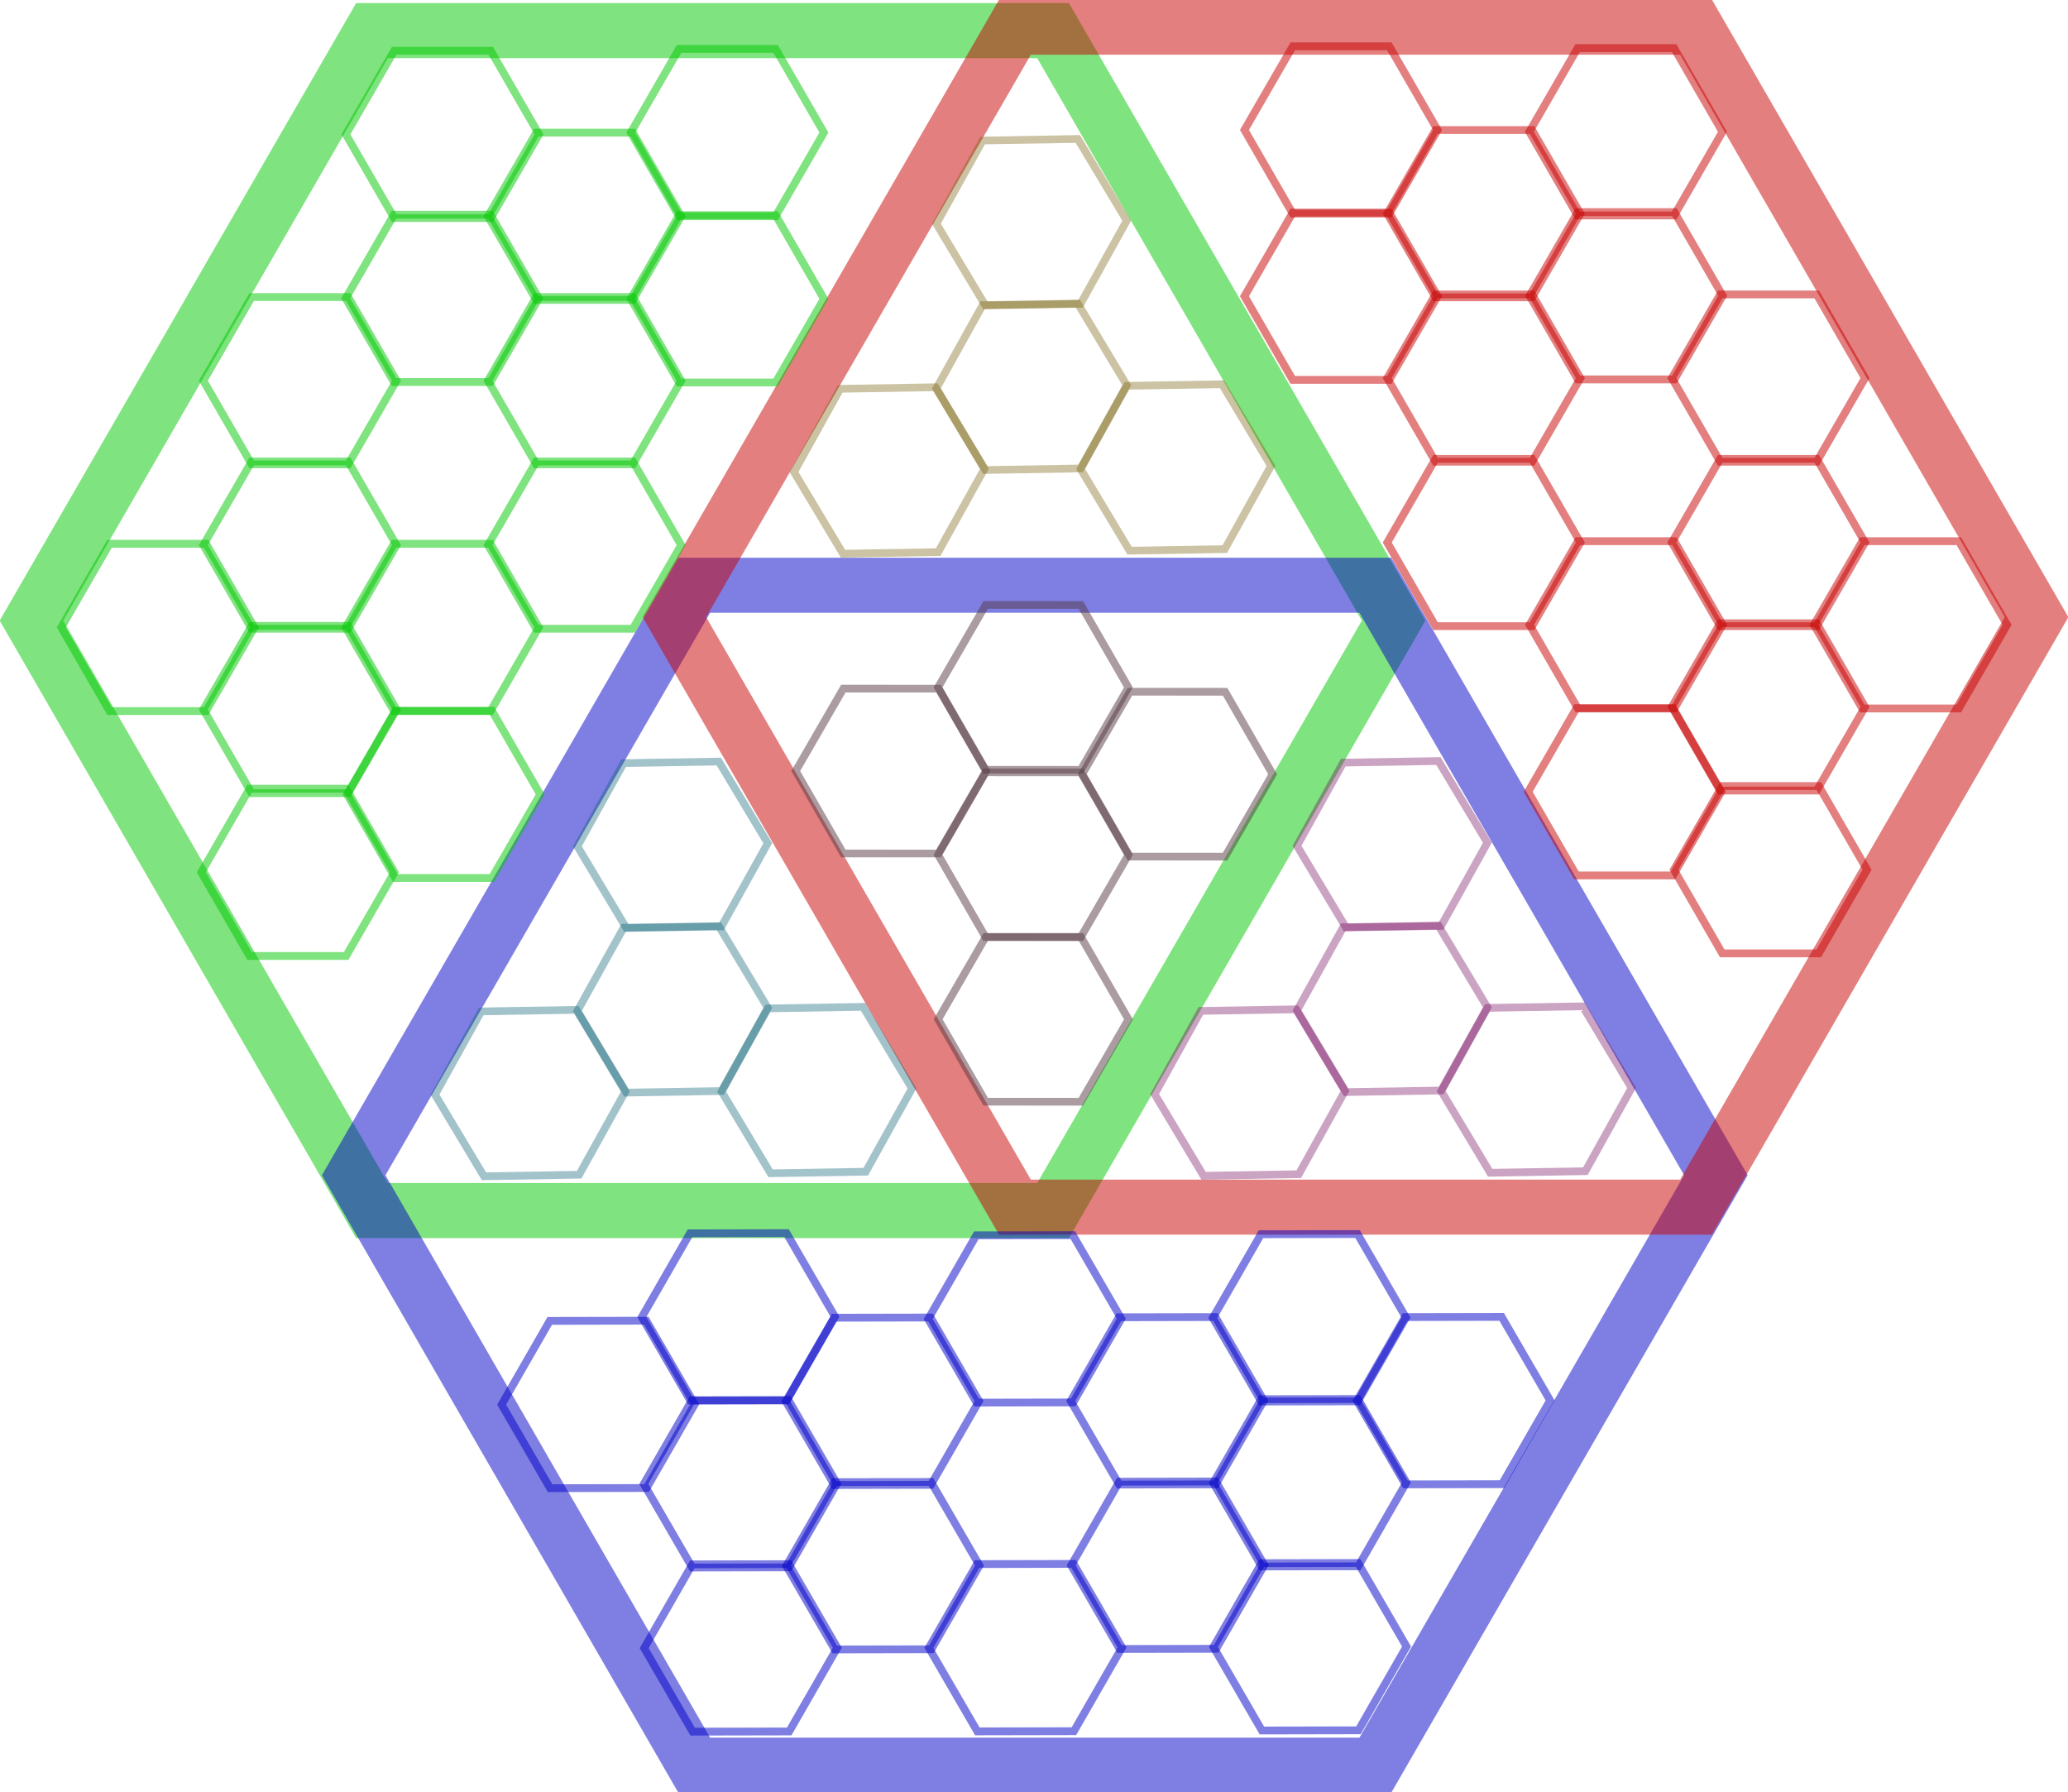 <?xml version="1.0" encoding="UTF-8" standalone="no"?>
<!-- Created with Inkscape (http://www.inkscape.org/) -->

<svg
   width="55.685mm"
   height="48.256mm"
   viewBox="0 0 55.685 48.256"
   version="1.1"
   id="svg1"
   inkscape:version="1.3.1 (9b9bdc1480, 2023-11-25, custom)"
   sodipodi:docname="actantVenn3.svg"
   xmlns:inkscape="http://www.inkscape.org/namespaces/inkscape"
   xmlns:sodipodi="http://sodipodi.sourceforge.net/DTD/sodipodi-0.dtd"
   xmlns="http://www.w3.org/2000/svg"
   xmlns:svg="http://www.w3.org/2000/svg">
  <sodipodi:namedview
     id="namedview1"
     pagecolor="#ffffff"
     bordercolor="#000000"
     borderopacity="0.25"
     inkscape:showpageshadow="2"
     inkscape:pageopacity="0.0"
     inkscape:pagecheckerboard="0"
     inkscape:deskcolor="#d1d1d1"
     inkscape:document-units="mm"
     inkscape:zoom="0.72693603"
     inkscape:cx="170.57897"
     inkscape:cy="257.24409"
     inkscape:window-width="1850"
     inkscape:window-height="1016"
     inkscape:window-x="70"
     inkscape:window-y="27"
     inkscape:window-maximized="1"
     inkscape:current-layer="layer1" />
  <defs
     id="defs1" />
  <g
     inkscape:label="Calque 1"
     inkscape:groupmode="layer"
     id="layer1"
     transform="translate(-59.531,-80.433)">
    <g
       class="gInit cpt79697"
       id="g49-9"
       transform="matrix(0.917,0,0,0.917,78.718,97.141)"
       style="fill:none;fill-opacity:0.2;stroke:#00c800;stroke-width:1.616;stroke-dasharray:none;stroke-opacity:0.5">
      <polygon
         points="-10,17.321 10,17.321 20,0 10,-17.321 -10,-17.321 -20,-2.4492936e-15 "
         fill="rgba(26, 199, 194, 0.1)"
         stroke="#ffffff"
         stroke-width="0.05"
         id="polygon49-1"
         style="fill:none;fill-opacity:0.2;stroke:#00c800;stroke-width:1.616;stroke-dasharray:none;stroke-opacity:0.5" />
    </g>
    <g
       class="gInit cpt79697"
       id="g50-2"
       transform="matrix(0.917,0,0,0.917,87.395,112.073)"
       style="fill:none;fill-opacity:0.2;stroke:#0000c8;stroke-width:1.616;stroke-dasharray:none;stroke-opacity:0.5">
      <polygon
         points="10,-17.321 -10,-17.321 -20,-2.4492936e-15 -10,17.321 10,17.321 20,0 "
         fill="rgba(26, 199, 194, 0.1)"
         stroke="#ffffff"
         stroke-width="0.05"
         id="polygon50-7"
         style="fill:none;fill-opacity:0.2;stroke:#0000c8;stroke-width:1.616;stroke-dasharray:none;stroke-opacity:0.5" />
    </g>
    <g
       class="gInit cpt79697"
       id="g54-2"
       transform="matrix(0.917,0,0,0.917,96.03,97.049)"
       style="fill:none;fill-opacity:0.2;stroke:#c80000;stroke-width:1.616;stroke-dasharray:none;stroke-opacity:0.5">
      <polygon
         points="-20,-2.4492936e-15 -10,17.321 10,17.321 20,0 10,-17.321 -10,-17.321 "
         fill="rgba(26, 199, 194, 0.1)"
         stroke="#ffffff"
         stroke-width="0.05"
         id="polygon54-6"
         style="fill:none;fill-opacity:0.2;stroke:#c80000;stroke-width:1.616;stroke-dasharray:none;stroke-opacity:0.5" />
    </g>
    <g
       id="g185"
       transform="matrix(6.191,0,0,6.191,-2023.756,-1706.46)">
      <g
         class="gInit cpt79697"
         id="g107"
         transform="matrix(0.021,0,0,0.021,337.807,290.283)"
         style="fill:none;stroke:#00c800;stroke-width:1.616;stroke-dasharray:none;stroke-opacity:0.5">
        <polygon
           points="20,0 10,-17.321 -10,-17.321 -20,-2.4492936e-15 -10,17.321 10,17.321 "
           fill="rgba(26, 199, 194, 0.1)"
           stroke="#ffffff"
           stroke-width="0.05"
           id="polygon106"
           style="fill:none;stroke:#00c800;stroke-width:1.616;stroke-dasharray:none;stroke-opacity:0.5" />
      </g>
      <g
         class="gInit cpt79697"
         id="g108"
         transform="matrix(0.021,0,0,0.021,337.807,290.998)"
         style="fill:none;stroke:#00c800;stroke-width:1.616;stroke-dasharray:none;stroke-opacity:0.5">
        <polygon
           points="20,0 10,-17.321 -10,-17.321 -20,-2.4492936e-15 -10,17.321 10,17.321 "
           fill="rgba(26, 199, 194, 0.1)"
           stroke="#ffffff"
           stroke-width="0.05"
           id="polygon107"
           style="fill:none;stroke:#00c800;stroke-width:1.616;stroke-dasharray:none;stroke-opacity:0.5" />
      </g>
      <g
         class="gInit cpt79697"
         id="g109"
         transform="matrix(0.021,0,0,0.021,337.807,291.713)"
         style="fill:none;stroke:#00c800;stroke-width:1.616;stroke-dasharray:none;stroke-opacity:0.5">
        <polygon
           points="20,0 10,-17.321 -10,-17.321 -20,-2.4492936e-15 -10,17.321 10,17.321 "
           fill="rgba(26, 199, 194, 0.1)"
           stroke="#ffffff"
           stroke-width="0.05"
           id="polygon108"
           style="fill:none;stroke:#00c800;stroke-width:1.616;stroke-dasharray:none;stroke-opacity:0.5" />
      </g>
      <g
         class="gInit cpt79697"
         id="g110"
         transform="matrix(0.021,0,0,0.021,338.426,289.925)"
         style="fill:none;stroke:#00c800;stroke-width:1.616;stroke-dasharray:none;stroke-opacity:0.5">
        <polygon
           points="20,0 10,-17.321 -10,-17.321 -20,-2.4492936e-15 -10,17.321 10,17.321 "
           fill="rgba(26, 199, 194, 0.1)"
           stroke="#ffffff"
           stroke-width="0.05"
           id="polygon109"
           style="fill:none;stroke:#00c800;stroke-width:1.616;stroke-dasharray:none;stroke-opacity:0.5" />
      </g>
      <g
         class="gInit cpt79697"
         id="g111"
         transform="matrix(0.021,0,0,0.021,338.426,291.356)"
         style="fill:none;stroke:#00c800;stroke-width:1.616;stroke-dasharray:none;stroke-opacity:0.5">
        <polygon
           points="20,0 10,-17.321 -10,-17.321 -20,-2.4492936e-15 -10,17.321 10,17.321 "
           fill="rgba(26, 199, 194, 0.1)"
           stroke="#ffffff"
           stroke-width="0.05"
           id="polygon110"
           style="fill:none;stroke:#00c800;stroke-width:1.616;stroke-dasharray:none;stroke-opacity:0.5" />
      </g>
      <polygon
         points="20,0 10,-17.321 -10,-17.321 -20,-2.4492936e-15 -10,17.321 10,17.321 "
         fill="rgba(26, 199, 194, 0.1)"
         stroke="#ffffff"
         stroke-width="0.05"
         id="polygon112"
         style="fill:none;stroke:#00c800;stroke-width:1.616;stroke-dasharray:none;stroke-opacity:0.5"
         transform="matrix(0.021,0,0,0.021,339.045,289.568)" />
      <g
         class="gInit cpt79697"
         id="g114"
         transform="matrix(0.021,0,0,0.021,339.045,290.283)"
         style="fill:none;stroke:#00c800;stroke-width:1.616;stroke-dasharray:none;stroke-opacity:0.5">
        <polygon
           points="20,0 10,-17.321 -10,-17.321 -20,-2.4492936e-15 -10,17.321 10,17.321 "
           fill="rgba(26, 199, 194, 0.1)"
           stroke="#ffffff"
           stroke-width="0.05"
           id="polygon113"
           style="fill:none;stroke:#00c800;stroke-width:1.616;stroke-dasharray:none;stroke-opacity:0.5" />
      </g>
      <g
         class="gInit cpt79697"
         id="g115"
         style="fill:none;stroke:#00c800;stroke-width:1.616;stroke-dasharray:none;stroke-opacity:0.5"
         transform="matrix(0.021,0,0,0.021,339.045,290.998)">
        <polygon
           points="20,0 10,-17.321 -10,-17.321 -20,-2.4492936e-15 -10,17.321 10,17.321 "
           fill="rgba(26, 199, 194, 0.1)"
           stroke="#ffffff"
           stroke-width="0.05"
           id="polygon114"
           style="fill:none;stroke:#00c800;stroke-width:1.616;stroke-dasharray:none;stroke-opacity:0.5" />
      </g>
      <g
         class="gInit cpt79697"
         id="g179"
         transform="matrix(0.021,0,0,0.021,337.189,291.356)"
         style="fill:none;stroke:#00c800;stroke-width:1.616;stroke-dasharray:none;stroke-opacity:0.5">
        <polygon
           points="-10,-17.321 -20,-2.4492936e-15 -10,17.321 10,17.321 20,0 10,-17.321 "
           fill="rgba(26, 199, 194, 0.1)"
           stroke="#ffffff"
           stroke-width="0.05"
           id="polygon179"
           style="fill:none;stroke:#00c800;stroke-width:1.616;stroke-dasharray:none;stroke-opacity:0.5" />
      </g>
      <g
         class="gInit cpt79697"
         id="g180"
         transform="matrix(0.021,0,0,0.021,337.798,292.421)"
         style="fill:none;stroke:#00c800;stroke-width:1.616;stroke-dasharray:none;stroke-opacity:0.5">
        <polygon
           points="-10,-17.321 -20,-2.4492936e-15 -10,17.321 10,17.321 20,0 10,-17.321 "
           fill="rgba(26, 199, 194, 0.1)"
           stroke="#ffffff"
           stroke-width="0.05"
           id="polygon180"
           style="fill:none;stroke:#00c800;stroke-width:1.616;stroke-dasharray:none;stroke-opacity:0.5" />
      </g>
      <g
         class="gInit cpt79697"
         id="g181"
         transform="matrix(0.021,0,0,0.021,338.432,292.082)"
         style="fill:none;stroke:#00c800;stroke-width:1.616;stroke-dasharray:none;stroke-opacity:0.5">
        <polygon
           points="-20,-2.4492936e-15 -10,17.321 10,17.321 20,0 10,-17.321 -10,-17.321 "
           fill="rgba(26, 199, 194, 0.1)"
           stroke="#ffffff"
           stroke-width="0.05"
           id="polygon181"
           style="fill:none;stroke:#00c800;stroke-width:1.616;stroke-dasharray:none;stroke-opacity:0.5" />
      </g>
      <g
         class="gInit cpt79697"
         id="g182"
         transform="matrix(0.021,0,0,0.021,339.666,289.927)"
         style="fill:none;stroke:#00c800;stroke-width:1.616;stroke-dasharray:none;stroke-opacity:0.5">
        <polygon
           points="20,0 10,-17.321 -10,-17.321 -20,-2.4492936e-15 -10,17.321 10,17.321 "
           fill="rgba(26, 199, 194, 0.1)"
           stroke="#ffffff"
           stroke-width="0.05"
           id="polygon182"
           style="fill:none;stroke:#00c800;stroke-width:1.616;stroke-dasharray:none;stroke-opacity:0.5" />
      </g>
      <g
         class="gInit cpt79697"
         id="g183"
         transform="matrix(0.021,0,0,0.021,338.427,289.212)"
         style="fill:none;stroke:#00c800;stroke-width:1.616;stroke-dasharray:none;stroke-opacity:0.5">
        <polygon
           points="-10,-17.321 -20,-2.4492936e-15 -10,17.321 10,17.321 20,0 10,-17.321 "
           fill="rgba(26, 199, 194, 0.1)"
           stroke="#ffffff"
           stroke-width="0.05"
           id="polygon183"
           style="fill:none;stroke:#00c800;stroke-width:1.616;stroke-dasharray:none;stroke-opacity:0.5" />
      </g>
      <g
         class="gInit cpt79697"
         id="g184"
         transform="matrix(0.021,0,0,0.021,339.666,289.204)"
         style="fill:none;stroke:#00c800;stroke-width:1.616;stroke-dasharray:none;stroke-opacity:0.5">
        <polygon
           points="-20,-2.4492936e-15 -10,17.321 10,17.321 20,0 10,-17.321 -10,-17.321 "
           fill="rgba(26, 199, 194, 0.1)"
           stroke="#ffffff"
           stroke-width="0.05"
           id="polygon184"
           style="fill:none;stroke:#00c800;stroke-width:1.616;stroke-dasharray:none;stroke-opacity:0.5" />
      </g>
    </g>
    <g
       id="g199"
       transform="matrix(-6.191,0,0,6.191,2198.513,-1706.53)"
       style="stroke:#c80000;stroke-opacity:0.5">
      <g
         class="gInit cpt79697"
         id="g186"
         transform="matrix(0.021,0,0,0.021,337.807,290.283)"
         style="fill:none;stroke:#c80000;stroke-width:1.616;stroke-dasharray:none;stroke-opacity:0.5">
        <polygon
           points="-10,17.321 10,17.321 20,0 10,-17.321 -10,-17.321 -20,-2.4492936e-15 "
           fill="rgba(26, 199, 194, 0.1)"
           stroke="#ffffff"
           stroke-width="0.05"
           id="polygon185"
           style="fill:none;stroke:#c80000;stroke-width:1.616;stroke-dasharray:none;stroke-opacity:0.5" />
      </g>
      <g
         class="gInit cpt79697"
         id="g187"
         transform="matrix(0.021,0,0,0.021,337.807,290.998)"
         style="fill:none;stroke:#c80000;stroke-width:1.616;stroke-dasharray:none;stroke-opacity:0.5">
        <polygon
           points="-10,17.321 10,17.321 20,0 10,-17.321 -10,-17.321 -20,-2.4492936e-15 "
           fill="rgba(26, 199, 194, 0.1)"
           stroke="#ffffff"
           stroke-width="0.05"
           id="polygon186"
           style="fill:none;stroke:#c80000;stroke-width:1.616;stroke-dasharray:none;stroke-opacity:0.5" />
      </g>
      <g
         class="gInit cpt79697"
         id="g188"
         transform="matrix(0.021,0,0,0.021,337.807,291.713)"
         style="fill:none;stroke:#c80000;stroke-width:1.616;stroke-dasharray:none;stroke-opacity:0.5">
        <polygon
           points="-10,17.321 10,17.321 20,0 10,-17.321 -10,-17.321 -20,-2.4492936e-15 "
           fill="rgba(26, 199, 194, 0.1)"
           stroke="#ffffff"
           stroke-width="0.05"
           id="polygon187"
           style="fill:none;stroke:#c80000;stroke-width:1.616;stroke-dasharray:none;stroke-opacity:0.5" />
      </g>
      <g
         class="gInit cpt79697"
         id="g189"
         transform="matrix(0.021,0,0,0.021,338.426,289.925)"
         style="fill:none;stroke:#c80000;stroke-width:1.616;stroke-dasharray:none;stroke-opacity:0.5">
        <polygon
           points="-10,17.321 10,17.321 20,0 10,-17.321 -10,-17.321 -20,-2.4492936e-15 "
           fill="rgba(26, 199, 194, 0.1)"
           stroke="#ffffff"
           stroke-width="0.05"
           id="polygon188"
           style="fill:none;stroke:#c80000;stroke-width:1.616;stroke-dasharray:none;stroke-opacity:0.5" />
      </g>
      <g
         class="gInit cpt79697"
         id="g190"
         transform="matrix(0.021,0,0,0.021,338.426,291.356)"
         style="fill:none;stroke:#c80000;stroke-width:1.616;stroke-dasharray:none;stroke-opacity:0.5">
        <polygon
           points="-10,17.321 10,17.321 20,0 10,-17.321 -10,-17.321 -20,-2.4492936e-15 "
           fill="rgba(26, 199, 194, 0.1)"
           stroke="#ffffff"
           stroke-width="0.05"
           id="polygon189"
           style="fill:none;stroke:#c80000;stroke-width:1.616;stroke-dasharray:none;stroke-opacity:0.5" />
      </g>
      <polygon
         points="-10,17.321 10,17.321 20,0 10,-17.321 -10,-17.321 -20,-2.4492936e-15 "
         fill="rgba(26, 199, 194, 0.1)"
         stroke="#ffffff"
         stroke-width="0.05"
         id="polygon190"
         style="fill:none;stroke:#c80000;stroke-width:1.616;stroke-dasharray:none;stroke-opacity:0.5"
         transform="matrix(0.021,0,0,0.021,339.045,289.568)" />
      <g
         class="gInit cpt79697"
         id="g191"
         transform="matrix(0.021,0,0,0.021,339.045,290.283)"
         style="fill:none;stroke:#c80000;stroke-width:1.616;stroke-dasharray:none;stroke-opacity:0.5">
        <polygon
           points="-10,17.321 10,17.321 20,0 10,-17.321 -10,-17.321 -20,-2.4492936e-15 "
           fill="rgba(26, 199, 194, 0.1)"
           stroke="#ffffff"
           stroke-width="0.05"
           id="polygon191"
           style="fill:none;stroke:#c80000;stroke-width:1.616;stroke-dasharray:none;stroke-opacity:0.5" />
      </g>
      <g
         class="gInit cpt79697"
         id="g192"
         style="fill:none;stroke:#c80000;stroke-width:1.616;stroke-dasharray:none;stroke-opacity:0.5"
         transform="matrix(0.021,0,0,0.021,339.045,290.998)">
        <polygon
           points="-10,17.321 10,17.321 20,0 10,-17.321 -10,-17.321 -20,-2.4492936e-15 "
           fill="rgba(26, 199, 194, 0.1)"
           stroke="#ffffff"
           stroke-width="0.05"
           id="polygon192"
           style="fill:none;stroke:#c80000;stroke-width:1.616;stroke-dasharray:none;stroke-opacity:0.5" />
      </g>
      <g
         class="gInit cpt79697"
         id="g193"
         transform="matrix(0.021,0,0,0.021,337.189,291.356)"
         style="fill:none;stroke:#c80000;stroke-width:1.616;stroke-dasharray:none;stroke-opacity:0.5">
        <polygon
           points="20,0 10,-17.321 -10,-17.321 -20,-2.4492936e-15 -10,17.321 10,17.321 "
           fill="rgba(26, 199, 194, 0.1)"
           stroke="#ffffff"
           stroke-width="0.05"
           id="polygon193"
           style="fill:none;stroke:#c80000;stroke-width:1.616;stroke-dasharray:none;stroke-opacity:0.5" />
      </g>
      <g
         class="gInit cpt79697"
         id="g194"
         transform="matrix(0.021,0,0,0.021,337.798,292.421)"
         style="fill:none;stroke:#c80000;stroke-width:1.616;stroke-dasharray:none;stroke-opacity:0.5">
        <polygon
           points="20,0 10,-17.321 -10,-17.321 -20,-2.4492936e-15 -10,17.321 10,17.321 "
           fill="rgba(26, 199, 194, 0.1)"
           stroke="#ffffff"
           stroke-width="0.05"
           id="polygon194"
           style="fill:none;stroke:#c80000;stroke-width:1.616;stroke-dasharray:none;stroke-opacity:0.5" />
      </g>
      <g
         class="gInit cpt79697"
         id="g195"
         transform="matrix(0.021,0,0,0.021,338.432,292.082)"
         style="fill:none;stroke:#c80000;stroke-width:1.616;stroke-dasharray:none;stroke-opacity:0.5">
        <polygon
           points="10,-17.321 -10,-17.321 -20,-2.4492936e-15 -10,17.321 10,17.321 20,0 "
           fill="rgba(26, 199, 194, 0.1)"
           stroke="#ffffff"
           stroke-width="0.05"
           id="polygon195"
           style="fill:none;stroke:#c80000;stroke-width:1.616;stroke-dasharray:none;stroke-opacity:0.5" />
      </g>
      <g
         class="gInit cpt79697"
         id="g196"
         transform="matrix(0.021,0,0,0.021,339.666,289.927)"
         style="fill:none;stroke:#c80000;stroke-width:1.616;stroke-dasharray:none;stroke-opacity:0.5">
        <polygon
           points="-10,17.321 10,17.321 20,0 10,-17.321 -10,-17.321 -20,-2.4492936e-15 "
           fill="rgba(26, 199, 194, 0.1)"
           stroke="#ffffff"
           stroke-width="0.05"
           id="polygon196"
           style="fill:none;stroke:#c80000;stroke-width:1.616;stroke-dasharray:none;stroke-opacity:0.5" />
      </g>
      <g
         class="gInit cpt79697"
         id="g197"
         transform="matrix(0.021,0,0,0.021,338.427,289.212)"
         style="fill:none;stroke:#c80000;stroke-width:1.616;stroke-dasharray:none;stroke-opacity:0.5">
        <polygon
           points="20,0 10,-17.321 -10,-17.321 -20,-2.4492936e-15 -10,17.321 10,17.321 "
           fill="rgba(26, 199, 194, 0.1)"
           stroke="#ffffff"
           stroke-width="0.05"
           id="polygon197"
           style="fill:none;stroke:#c80000;stroke-width:1.616;stroke-dasharray:none;stroke-opacity:0.5" />
      </g>
      <g
         class="gInit cpt79697"
         id="g198"
         transform="matrix(0.021,0,0,0.021,339.666,289.204)"
         style="fill:none;stroke:#c80000;stroke-width:1.616;stroke-dasharray:none;stroke-opacity:0.5">
        <polygon
           points="10,-17.321 -10,-17.321 -20,-2.4492936e-15 -10,17.321 10,17.321 20,0 "
           fill="rgba(26, 199, 194, 0.1)"
           stroke="#ffffff"
           stroke-width="0.05"
           id="polygon198"
           style="fill:none;stroke:#c80000;stroke-width:1.616;stroke-dasharray:none;stroke-opacity:0.5" />
      </g>
    </g>
    <g
       id="g213"
       transform="matrix(3.085,-5.368,-5.368,-3.085,603.248,2833.663)"
       style="stroke:#0000c8;stroke-opacity:0.5">
      <g
         class="gInit cpt79697"
         id="g200"
         transform="matrix(0.021,0,0,0.021,337.807,290.283)"
         style="fill:none;stroke:#0000c8;stroke-width:1.616;stroke-dasharray:none;stroke-opacity:0.5">
        <polygon
           points="10,17.321 20,0 10,-17.321 -10,-17.321 -20,-2.4492936e-15 -10,17.321 "
           fill="rgba(26, 199, 194, 0.1)"
           stroke="#ffffff"
           stroke-width="0.05"
           id="polygon199"
           style="fill:none;stroke:#0000c8;stroke-width:1.616;stroke-dasharray:none;stroke-opacity:0.5" />
      </g>
      <g
         class="gInit cpt79697"
         id="g201"
         transform="matrix(0.021,0,0,0.021,337.807,290.998)"
         style="fill:none;stroke:#0000c8;stroke-width:1.616;stroke-dasharray:none;stroke-opacity:0.5">
        <polygon
           points="10,17.321 20,0 10,-17.321 -10,-17.321 -20,-2.4492936e-15 -10,17.321 "
           fill="rgba(26, 199, 194, 0.1)"
           stroke="#ffffff"
           stroke-width="0.05"
           id="polygon200"
           style="fill:none;stroke:#0000c8;stroke-width:1.616;stroke-dasharray:none;stroke-opacity:0.5" />
      </g>
      <g
         class="gInit cpt79697"
         id="g202"
         transform="matrix(0.021,0,0,0.021,337.807,291.713)"
         style="fill:none;stroke:#0000c8;stroke-width:1.616;stroke-dasharray:none;stroke-opacity:0.5">
        <polygon
           points="10,17.321 20,0 10,-17.321 -10,-17.321 -20,-2.4492936e-15 -10,17.321 "
           fill="rgba(26, 199, 194, 0.1)"
           stroke="#ffffff"
           stroke-width="0.05"
           id="polygon201"
           style="fill:none;stroke:#0000c8;stroke-width:1.616;stroke-dasharray:none;stroke-opacity:0.5" />
      </g>
      <g
         class="gInit cpt79697"
         id="g203"
         transform="matrix(0.021,0,0,0.021,338.426,289.925)"
         style="fill:none;stroke:#0000c8;stroke-width:1.616;stroke-dasharray:none;stroke-opacity:0.5">
        <polygon
           points="10,17.321 20,0 10,-17.321 -10,-17.321 -20,-2.4492936e-15 -10,17.321 "
           fill="rgba(26, 199, 194, 0.1)"
           stroke="#ffffff"
           stroke-width="0.05"
           id="polygon202"
           style="fill:none;stroke:#0000c8;stroke-width:1.616;stroke-dasharray:none;stroke-opacity:0.5" />
      </g>
      <g
         class="gInit cpt79697"
         id="g204"
         transform="matrix(0.021,0,0,0.021,338.426,291.356)"
         style="fill:none;stroke:#0000c8;stroke-width:1.616;stroke-dasharray:none;stroke-opacity:0.5">
        <polygon
           points="10,17.321 20,0 10,-17.321 -10,-17.321 -20,-2.4492936e-15 -10,17.321 "
           fill="rgba(26, 199, 194, 0.1)"
           stroke="#ffffff"
           stroke-width="0.05"
           id="polygon203"
           style="fill:none;stroke:#0000c8;stroke-width:1.616;stroke-dasharray:none;stroke-opacity:0.5" />
      </g>
      <polygon
         points="10,17.321 20,0 10,-17.321 -10,-17.321 -20,-2.4492936e-15 -10,17.321 "
         fill="rgba(26, 199, 194, 0.1)"
         stroke="#ffffff"
         stroke-width="0.05"
         id="polygon204"
         style="fill:none;stroke:#0000c8;stroke-width:1.616;stroke-dasharray:none;stroke-opacity:0.5"
         transform="matrix(0.021,0,0,0.021,339.045,289.568)" />
      <g
         class="gInit cpt79697"
         id="g205"
         transform="matrix(0.021,0,0,0.021,339.045,290.283)"
         style="fill:none;stroke:#0000c8;stroke-width:1.616;stroke-dasharray:none;stroke-opacity:0.5">
        <polygon
           points="10,17.321 20,0 10,-17.321 -10,-17.321 -20,-2.4492936e-15 -10,17.321 "
           fill="rgba(26, 199, 194, 0.1)"
           stroke="#ffffff"
           stroke-width="0.05"
           id="polygon205"
           style="fill:none;stroke:#0000c8;stroke-width:1.616;stroke-dasharray:none;stroke-opacity:0.5" />
      </g>
      <g
         class="gInit cpt79697"
         id="g206"
         style="fill:none;stroke:#0000c8;stroke-width:1.616;stroke-dasharray:none;stroke-opacity:0.5"
         transform="matrix(0.021,0,0,0.021,339.045,290.998)">
        <polygon
           points="10,17.321 20,0 10,-17.321 -10,-17.321 -20,-2.4492936e-15 -10,17.321 "
           fill="rgba(26, 199, 194, 0.1)"
           stroke="#ffffff"
           stroke-width="0.05"
           id="polygon206"
           style="fill:none;stroke:#0000c8;stroke-width:1.616;stroke-dasharray:none;stroke-opacity:0.5" />
      </g>
      <g
         class="gInit cpt79697"
         id="g207"
         transform="matrix(0.021,0,0,0.021,337.189,291.356)"
         style="fill:none;stroke:#0000c8;stroke-width:1.616;stroke-dasharray:none;stroke-opacity:0.5">
        <polygon
           points="10,-17.321 -10,-17.321 -20,-2.4492936e-15 -10,17.321 10,17.321 20,0 "
           fill="rgba(26, 199, 194, 0.1)"
           stroke="#ffffff"
           stroke-width="0.05"
           id="polygon207"
           style="fill:none;stroke:#0000c8;stroke-width:1.616;stroke-dasharray:none;stroke-opacity:0.5" />
      </g>
      <g
         class="gInit cpt79697"
         id="g208"
         transform="matrix(0.021,0,0,0.021,337.798,292.421)"
         style="fill:none;stroke:#0000c8;stroke-width:1.616;stroke-dasharray:none;stroke-opacity:0.5">
        <polygon
           points="10,-17.321 -10,-17.321 -20,-2.4492936e-15 -10,17.321 10,17.321 20,0 "
           fill="rgba(26, 199, 194, 0.1)"
           stroke="#ffffff"
           stroke-width="0.05"
           id="polygon208"
           style="fill:none;stroke:#0000c8;stroke-width:1.616;stroke-dasharray:none;stroke-opacity:0.5" />
      </g>
      <g
         class="gInit cpt79697"
         id="g209"
         transform="matrix(0.021,0,0,0.021,338.432,292.082)"
         style="fill:none;stroke:#0000c8;stroke-width:1.616;stroke-dasharray:none;stroke-opacity:0.5">
        <polygon
           points="-10,-17.321 -20,-2.4492936e-15 -10,17.321 10,17.321 20,0 10,-17.321 "
           fill="rgba(26, 199, 194, 0.1)"
           stroke="#ffffff"
           stroke-width="0.05"
           id="polygon209"
           style="fill:none;stroke:#0000c8;stroke-width:1.616;stroke-dasharray:none;stroke-opacity:0.5" />
      </g>
      <g
         class="gInit cpt79697"
         id="g210"
         transform="matrix(0.021,0,0,0.021,339.666,289.927)"
         style="fill:none;stroke:#0000c8;stroke-width:1.616;stroke-dasharray:none;stroke-opacity:0.5">
        <polygon
           points="10,17.321 20,0 10,-17.321 -10,-17.321 -20,-2.4492936e-15 -10,17.321 "
           fill="rgba(26, 199, 194, 0.1)"
           stroke="#ffffff"
           stroke-width="0.05"
           id="polygon210"
           style="fill:none;stroke:#0000c8;stroke-width:1.616;stroke-dasharray:none;stroke-opacity:0.5" />
      </g>
      <g
         class="gInit cpt79697"
         id="g211"
         transform="matrix(0.021,0,0,0.021,338.427,289.212)"
         style="fill:none;stroke:#0000c8;stroke-width:1.616;stroke-dasharray:none;stroke-opacity:0.5">
        <polygon
           points="10,-17.321 -10,-17.321 -20,-2.4492936e-15 -10,17.321 10,17.321 20,0 "
           fill="rgba(26, 199, 194, 0.1)"
           stroke="#ffffff"
           stroke-width="0.05"
           id="polygon211"
           style="fill:none;stroke:#0000c8;stroke-width:1.616;stroke-dasharray:none;stroke-opacity:0.5" />
      </g>
      <g
         class="gInit cpt79697"
         id="g212"
         transform="matrix(0.021,0,0,0.021,339.666,289.204)"
         style="fill:none;stroke:#0000c8;stroke-width:1.616;stroke-dasharray:none;stroke-opacity:0.5">
        <polygon
           points="-10,-17.321 -20,-2.4492936e-15 -10,17.321 10,17.321 20,0 10,-17.321 "
           fill="rgba(26, 199, 194, 0.1)"
           stroke="#ffffff"
           stroke-width="0.05"
           id="polygon212"
           style="fill:none;stroke:#0000c8;stroke-width:1.616;stroke-dasharray:none;stroke-opacity:0.5" />
      </g>
    </g>
    <g
       id="g227"
       transform="matrix(6.224,0,0,6.224,-2034.616,-1716.752)"
       style="stroke:#00596f;stroke-opacity:0.361">
      <polygon
         points="10,17.321 20,0 10,-17.321 -10,-17.321 -20,-2.4492936e-15 -10,17.321 "
         fill="rgba(26, 199, 194, 0.1)"
         stroke="#ffffff"
         stroke-width="0.05"
         id="polygon218"
         style="fill:none;stroke:#00596f;stroke-width:1.616;stroke-dasharray:none;stroke-opacity:0.361"
         transform="matrix(0.01,-0.018,-0.018,-0.01,339.997,293.466)" />
      <g
         class="gInit cpt79697"
         id="g224"
         transform="matrix(0.01,-0.018,-0.018,-0.01,339.373,293.117)"
         style="fill:none;stroke:#00596f;stroke-width:1.616;stroke-dasharray:none;stroke-opacity:0.361">
        <polygon
           points="-10,17.321 10,17.321 20,0 10,-17.321 -10,-17.321 -20,-2.4492936e-15 "
           fill="rgba(26, 199, 194, 0.1)"
           stroke="#ffffff"
           stroke-width="0.05"
           id="polygon224"
           style="fill:none;stroke:#00596f;stroke-width:1.616;stroke-dasharray:none;stroke-opacity:0.361" />
      </g>
      <g
         class="gInit cpt79697"
         id="g225"
         transform="matrix(0.01,-0.018,-0.018,-0.01,338.757,293.479)"
         style="fill:none;stroke:#00596f;stroke-width:1.616;stroke-dasharray:none;stroke-opacity:0.361">
        <polygon
           points="10,-17.321 -10,-17.321 -20,-2.4492936e-15 -10,17.321 10,17.321 20,0 "
           fill="rgba(26, 199, 194, 0.1)"
           stroke="#ffffff"
           stroke-width="0.05"
           id="polygon225"
           style="fill:none;stroke:#00596f;stroke-width:1.616;stroke-dasharray:none;stroke-opacity:0.361" />
      </g>
      <g
         class="gInit cpt79697"
         id="g226"
         transform="matrix(0.01,-0.018,-0.018,-0.01,339.373,292.405)"
         style="fill:none;stroke:#00596f;stroke-width:1.616;stroke-dasharray:none;stroke-opacity:0.361">
        <polygon
           points="-10,-17.321 -20,-2.4492936e-15 -10,17.321 10,17.321 20,0 10,-17.321 "
           fill="rgba(26, 199, 194, 0.1)"
           stroke="#ffffff"
           stroke-width="0.05"
           id="polygon226"
           style="fill:none;stroke:#00596f;stroke-width:1.616;stroke-dasharray:none;stroke-opacity:0.361" />
      </g>
    </g>
    <g
       id="g5"
       transform="matrix(6.224,0,0,6.224,-2024.949,-1733.514)"
       style="stroke:#6f5900;stroke-opacity:0.361">
      <polygon
         points="20,0 10,-17.321 -10,-17.321 -20,-2.4492936e-15 -10,17.321 10,17.321 "
         fill="rgba(26, 199, 194, 0.1)"
         stroke="#ffffff"
         stroke-width="0.05"
         id="polygon1"
         style="fill:none;stroke:#6f5900;stroke-width:1.616;stroke-dasharray:none;stroke-opacity:0.361"
         transform="matrix(0.01,-0.018,-0.018,-0.01,339.997,293.466)" />
      <g
         class="gInit cpt79697"
         id="g2"
         transform="matrix(0.01,-0.018,-0.018,-0.01,339.373,293.117)"
         style="fill:none;stroke:#6f5900;stroke-width:1.616;stroke-dasharray:none;stroke-opacity:0.361">
        <polygon
           points="10,17.321 20,0 10,-17.321 -10,-17.321 -20,-2.4492936e-15 -10,17.321 "
           fill="rgba(26, 199, 194, 0.1)"
           stroke="#ffffff"
           stroke-width="0.05"
           id="polygon2"
           style="fill:none;stroke:#6f5900;stroke-width:1.616;stroke-dasharray:none;stroke-opacity:0.361" />
      </g>
      <g
         class="gInit cpt79697"
         id="g3"
         transform="matrix(0.01,-0.018,-0.018,-0.01,338.757,293.479)"
         style="fill:none;stroke:#6f5900;stroke-width:1.616;stroke-dasharray:none;stroke-opacity:0.361">
        <polygon
           points="-10,-17.321 -20,-2.4492936e-15 -10,17.321 10,17.321 20,0 10,-17.321 "
           fill="rgba(26, 199, 194, 0.1)"
           stroke="#ffffff"
           stroke-width="0.05"
           id="polygon3"
           style="fill:none;stroke:#6f5900;stroke-width:1.616;stroke-dasharray:none;stroke-opacity:0.361" />
      </g>
      <g
         class="gInit cpt79697"
         id="g4"
         transform="matrix(0.01,-0.018,-0.018,-0.01,339.373,292.405)"
         style="fill:none;stroke:#6f5900;stroke-width:1.616;stroke-dasharray:none;stroke-opacity:0.361">
        <polygon
           points="-20,-2.4492936e-15 -10,17.321 10,17.321 20,0 10,-17.321 -10,-17.321 "
           fill="rgba(26, 199, 194, 0.1)"
           stroke="#ffffff"
           stroke-width="0.05"
           id="polygon4"
           style="fill:none;stroke:#6f5900;stroke-width:1.616;stroke-dasharray:none;stroke-opacity:0.361" />
      </g>
    </g>
    <g
       id="g9"
       transform="matrix(6.224,0,0,6.224,-2015.239,-1716.766)"
       style="stroke:#6f0059;stroke-opacity:0.361">
      <polygon
         points="10,-17.321 -10,-17.321 -20,-2.4492936e-15 -10,17.321 10,17.321 20,0 "
         fill="rgba(26, 199, 194, 0.1)"
         stroke="#ffffff"
         stroke-width="0.05"
         id="polygon5"
         style="fill:none;stroke:#6f0059;stroke-width:1.616;stroke-dasharray:none;stroke-opacity:0.361"
         transform="matrix(0.01,-0.018,-0.018,-0.01,339.997,293.466)" />
      <g
         class="gInit cpt79697"
         id="g6"
         transform="matrix(0.01,-0.018,-0.018,-0.01,339.373,293.117)"
         style="fill:none;stroke:#6f0059;stroke-width:1.616;stroke-dasharray:none;stroke-opacity:0.361">
        <polygon
           points="20,0 10,-17.321 -10,-17.321 -20,-2.4492936e-15 -10,17.321 10,17.321 "
           fill="rgba(26, 199, 194, 0.1)"
           stroke="#ffffff"
           stroke-width="0.05"
           id="polygon6"
           style="fill:none;stroke:#6f0059;stroke-width:1.616;stroke-dasharray:none;stroke-opacity:0.361" />
      </g>
      <g
         class="gInit cpt79697"
         id="g7"
         transform="matrix(0.01,-0.018,-0.018,-0.01,338.757,293.479)"
         style="fill:none;stroke:#6f0059;stroke-width:1.616;stroke-dasharray:none;stroke-opacity:0.361">
        <polygon
           points="-20,-2.4492936e-15 -10,17.321 10,17.321 20,0 10,-17.321 -10,-17.321 "
           fill="rgba(26, 199, 194, 0.1)"
           stroke="#ffffff"
           stroke-width="0.05"
           id="polygon7"
           style="fill:none;stroke:#6f0059;stroke-width:1.616;stroke-dasharray:none;stroke-opacity:0.361" />
      </g>
      <g
         class="gInit cpt79697"
         id="g8"
         transform="matrix(0.01,-0.018,-0.018,-0.01,339.373,292.405)"
         style="fill:none;stroke:#6f0059;stroke-width:1.616;stroke-dasharray:none;stroke-opacity:0.361">
        <polygon
           points="-10,17.321 10,17.321 20,0 10,-17.321 -10,-17.321 -20,-2.4492936e-15 "
           fill="rgba(26, 199, 194, 0.1)"
           stroke="#ffffff"
           stroke-width="0.05"
           id="polygon8"
           style="fill:none;stroke:#6f0059;stroke-width:1.616;stroke-dasharray:none;stroke-opacity:0.361" />
      </g>
    </g>
    <g
       id="g13"
       style="stroke:#523541;stroke-opacity:0.49"
       transform="translate(-22.907,-78.651)">
      <polygon
         points="10,-17.321 -10,-17.321 -20,-2.4492936e-15 -10,17.321 10,17.321 20,0 "
         fill="rgba(26, 199, 194, 0.1)"
         stroke="#ffffff"
         stroke-width="0.05"
         id="polygon9"
         style="fill:none;stroke:#523541;stroke-width:1.616;stroke-dasharray:none;stroke-opacity:0.49"
         transform="matrix(0.064,0.111,-0.111,0.064,114.144,179.927)" />
      <g
         class="gInit cpt79697"
         id="g10"
         transform="matrix(0.064,0.111,-0.111,0.064,110.26,182.097)"
         style="fill:none;stroke:#523541;stroke-width:1.616;stroke-dasharray:none;stroke-opacity:0.49">
        <polygon
           points="20,0 10,-17.321 -10,-17.321 -20,-2.4492936e-15 -10,17.321 10,17.321 "
           fill="rgba(26, 199, 194, 0.1)"
           stroke="#ffffff"
           stroke-width="0.05"
           id="polygon10"
           style="fill:none;stroke:#523541;stroke-width:1.616;stroke-dasharray:none;stroke-opacity:0.49" />
      </g>
      <g
         class="gInit cpt79697"
         id="g11"
         transform="matrix(0.064,0.111,-0.111,0.064,106.427,179.843)"
         style="fill:none;stroke:#523541;stroke-width:1.616;stroke-dasharray:none;stroke-opacity:0.49">
        <polygon
           points="-20,-2.4492936e-15 -10,17.321 10,17.321 20,0 10,-17.321 -10,-17.321 "
           fill="rgba(26, 199, 194, 0.1)"
           stroke="#ffffff"
           stroke-width="0.05"
           id="polygon11"
           style="fill:none;stroke:#523541;stroke-width:1.616;stroke-dasharray:none;stroke-opacity:0.49" />
      </g>
      <g
         class="gInit cpt79697"
         id="g12"
         transform="matrix(0.064,0.111,-0.111,0.064,110.262,186.526)"
         style="fill:none;stroke:#523541;stroke-width:1.616;stroke-dasharray:none;stroke-opacity:0.49">
        <polygon
           points="-10,17.321 10,17.321 20,0 10,-17.321 -10,-17.321 -20,-2.4492936e-15 "
           fill="rgba(26, 199, 194, 0.1)"
           stroke="#ffffff"
           stroke-width="0.05"
           id="polygon12"
           style="fill:none;stroke:#523541;stroke-width:1.616;stroke-dasharray:none;stroke-opacity:0.49" />
      </g>
      <polygon
         points="-10,17.321 10,17.321 20,0 10,-17.321 -10,-17.321 -20,-2.4492936e-15 "
         fill="rgba(26, 199, 194, 0.1)"
         stroke="#ffffff"
         stroke-width="0.05"
         id="polygon13"
         style="fill:none;stroke:#523541;stroke-width:1.616;stroke-dasharray:none;stroke-opacity:0.49"
         transform="matrix(0.064,0.111,-0.111,0.064,110.26,177.59)" />
    </g>
  </g>
</svg>
